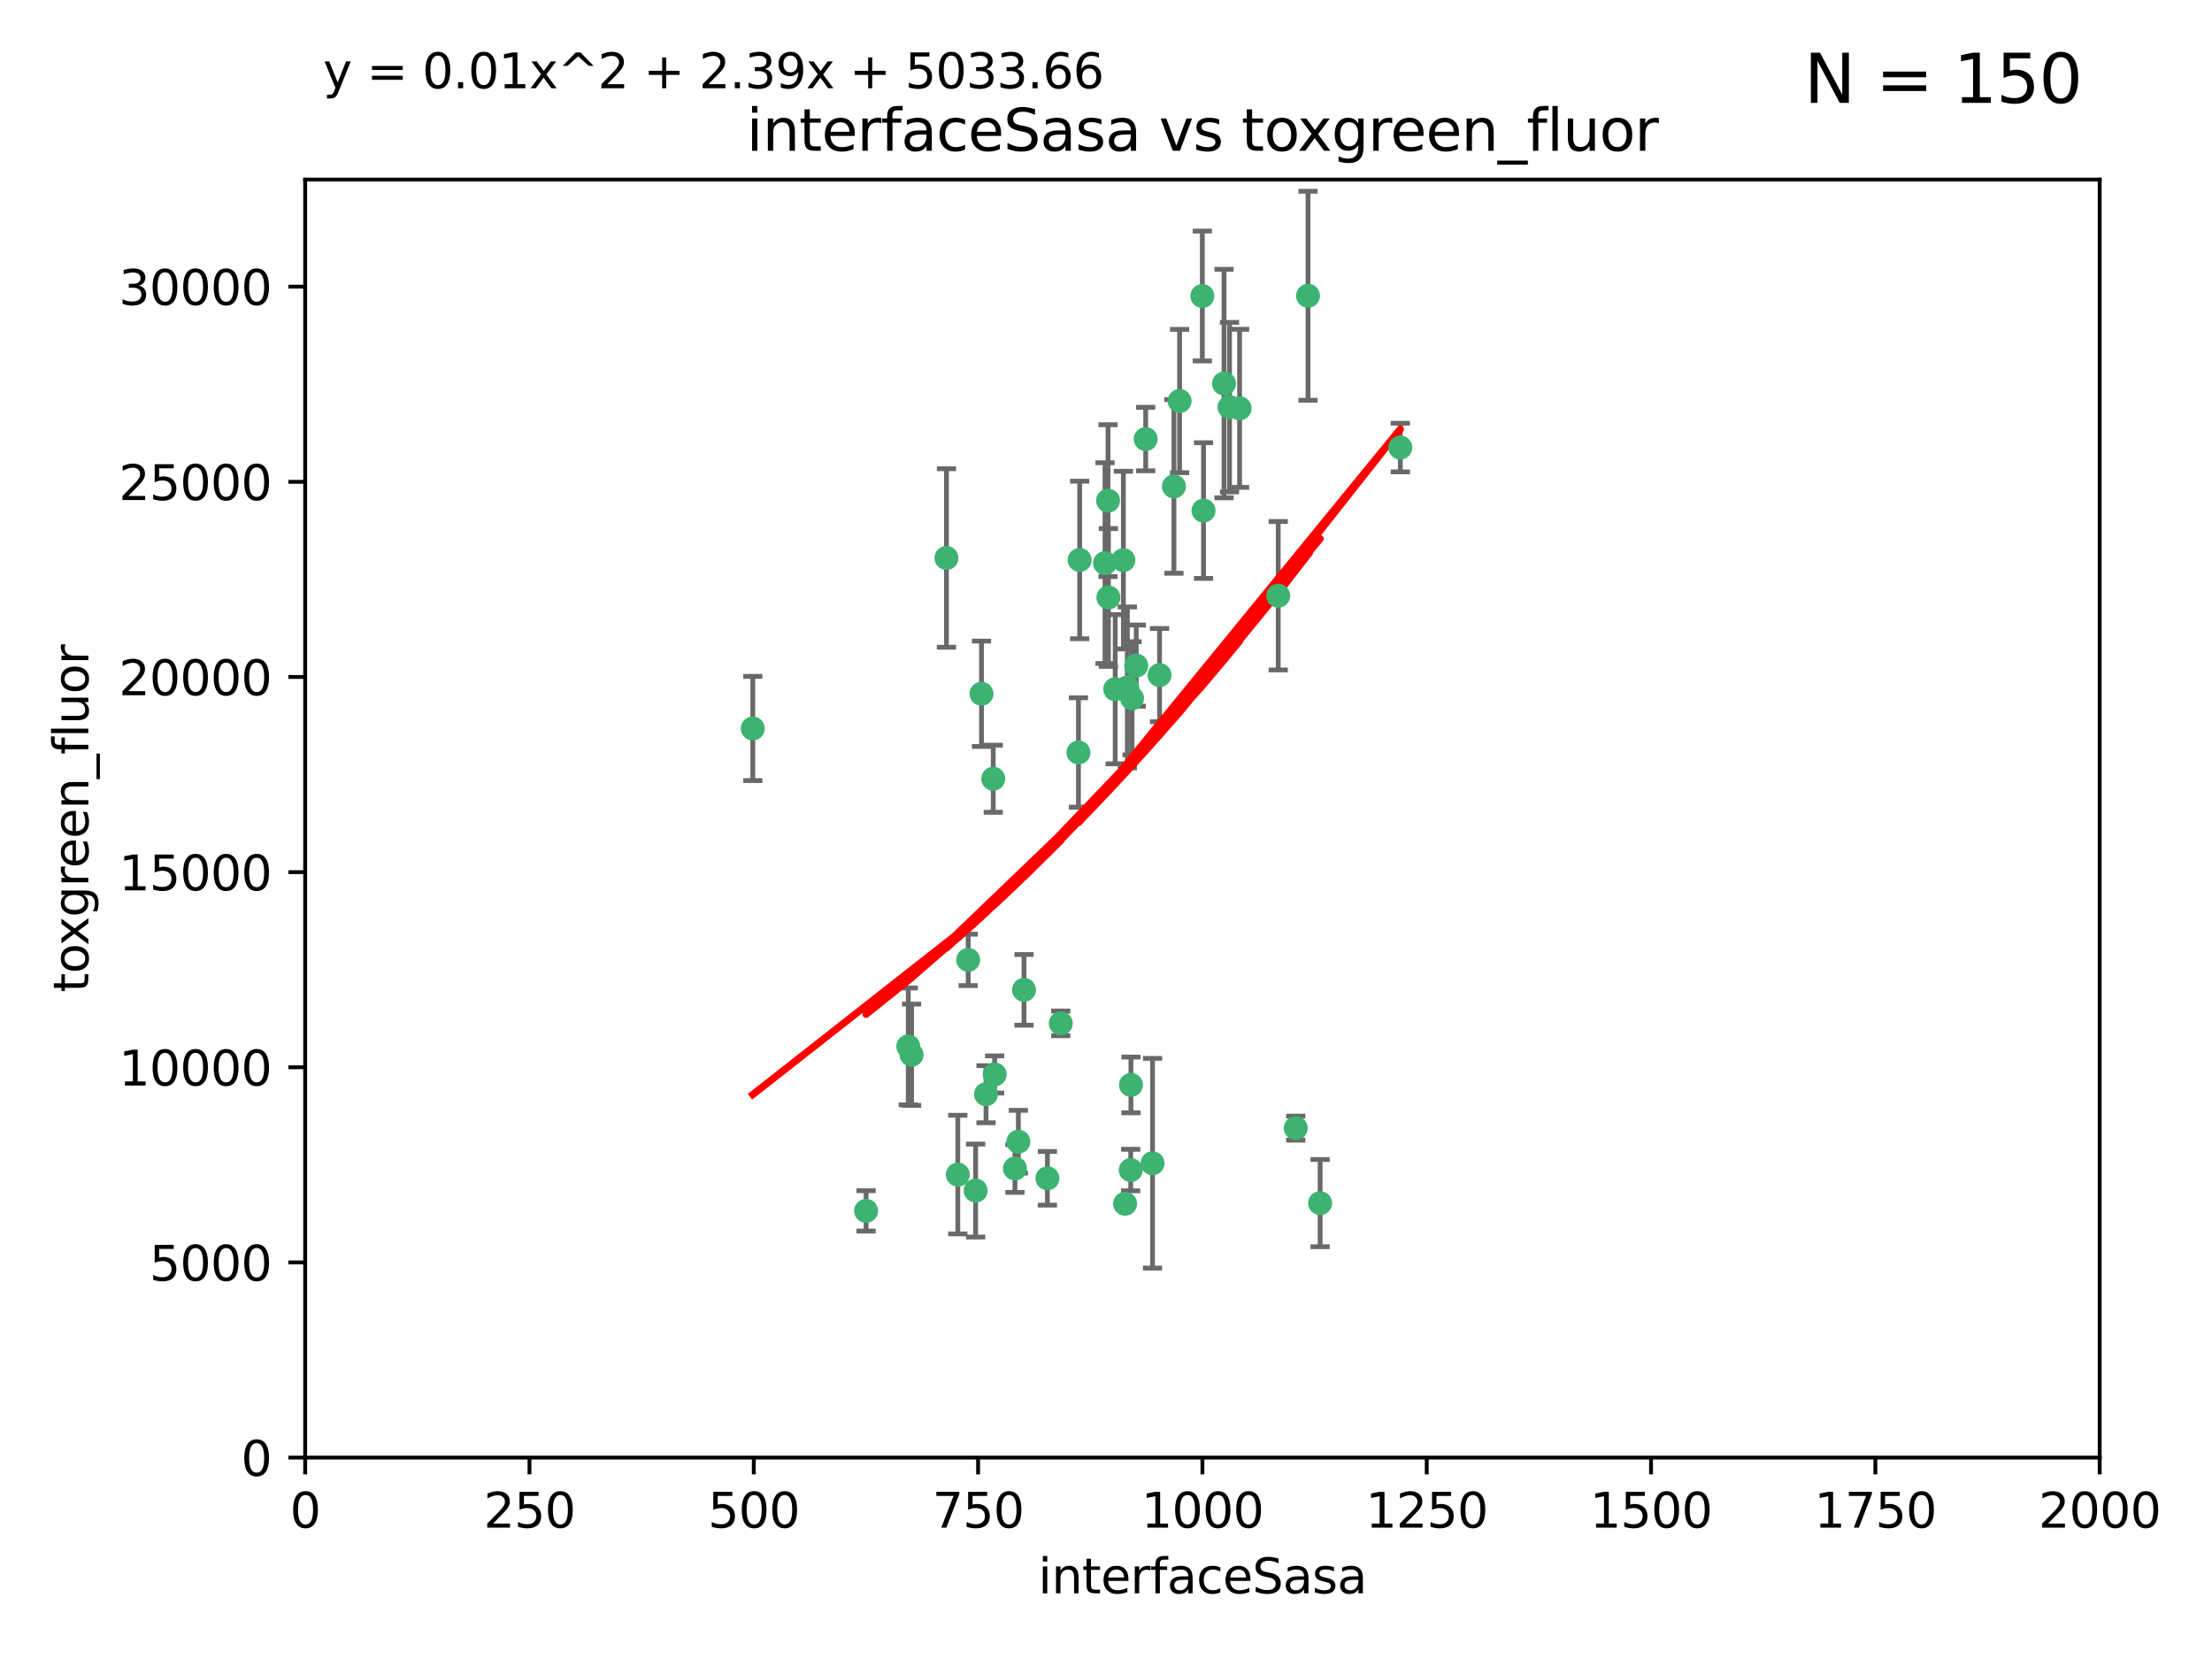 <?xml version="1.0" encoding="utf-8" standalone="no"?>
<!DOCTYPE svg PUBLIC "-//W3C//DTD SVG 1.1//EN"
  "http://www.w3.org/Graphics/SVG/1.1/DTD/svg11.dtd">
<svg xmlns:xlink="http://www.w3.org/1999/xlink" width="460.8pt" height="345.6pt" viewBox="0 0 460.8 345.6" xmlns="http://www.w3.org/2000/svg" version="1.1">
 <defs>
  <style type="text/css">*{stroke-linejoin: round; stroke-linecap: butt}</style>
 </defs>
 <g id="figure_1">
  <g id="patch_1">
   <path d="M 0 345.6 
L 460.8 345.6 
L 460.8 0 
L 0 0 
z
" style="fill: #ffffff"/>
  </g>
  <g id="axes_1">
   <g id="patch_2">
    <path d="M 63.571 303.64 
L 437.4 303.64 
L 437.4 37.411 
L 63.571 37.411 
z
" style="fill: #ffffff"/>
   </g>
   <g id="PathCollection_1">
    <defs>
     <path id="mb65097dc7e" d="M 0 1.118 
C 0.297 1.118 0.581 1 0.791 0.791 
C 1 0.581 1.118 0.297 1.118 0 
C 1.118 -0.297 1 -0.581 0.791 -0.791 
C 0.581 -1 0.297 -1.118 0 -1.118 
C -0.297 -1.118 -0.581 -1 -0.791 -0.791 
C -1 -0.581 -1.118 -0.297 -1.118 0 
C -1.118 0.297 -1 0.581 -0.791 0.791 
C -0.581 1 -0.297 1.118 0 1.118 
z
" style="stroke: #3cb371"/>
    </defs>
    <g clip-path="url(#p9b66bca6a2)">
     <use xlink:href="#mb65097dc7e" x="272.484" y="61.614" style="fill: #3cb371; stroke: #3cb371"/>
     <use xlink:href="#mb65097dc7e" x="266.28" y="124.1" style="fill: #3cb371; stroke: #3cb371"/>
     <use xlink:href="#mb65097dc7e" x="250.716" y="106.358" style="fill: #3cb371; stroke: #3cb371"/>
     <use xlink:href="#mb65097dc7e" x="254.987" y="79.9" style="fill: #3cb371; stroke: #3cb371"/>
     <use xlink:href="#mb65097dc7e" x="258.229" y="85.062" style="fill: #3cb371; stroke: #3cb371"/>
     <use xlink:href="#mb65097dc7e" x="241.557" y="140.634" style="fill: #3cb371; stroke: #3cb371"/>
     <use xlink:href="#mb65097dc7e" x="230.194" y="117.306" style="fill: #3cb371; stroke: #3cb371"/>
     <use xlink:href="#mb65097dc7e" x="244.553" y="101.33" style="fill: #3cb371; stroke: #3cb371"/>
     <use xlink:href="#mb65097dc7e" x="232.318" y="143.574" style="fill: #3cb371; stroke: #3cb371"/>
     <use xlink:href="#mb65097dc7e" x="256.134" y="84.817" style="fill: #3cb371; stroke: #3cb371"/>
     <use xlink:href="#mb65097dc7e" x="234.02" y="116.682" style="fill: #3cb371; stroke: #3cb371"/>
     <use xlink:href="#mb65097dc7e" x="238.669" y="91.463" style="fill: #3cb371; stroke: #3cb371"/>
     <use xlink:href="#mb65097dc7e" x="245.731" y="83.54" style="fill: #3cb371; stroke: #3cb371"/>
     <use xlink:href="#mb65097dc7e" x="269.927" y="235.012" style="fill: #3cb371; stroke: #3cb371"/>
     <use xlink:href="#mb65097dc7e" x="240.095" y="242.324" style="fill: #3cb371; stroke: #3cb371"/>
     <use xlink:href="#mb65097dc7e" x="291.711" y="93.237" style="fill: #3cb371; stroke: #3cb371"/>
     <use xlink:href="#mb65097dc7e" x="224.916" y="116.65" style="fill: #3cb371; stroke: #3cb371"/>
     <use xlink:href="#mb65097dc7e" x="250.465" y="61.664" style="fill: #3cb371; stroke: #3cb371"/>
     <use xlink:href="#mb65097dc7e" x="204.462" y="144.527" style="fill: #3cb371; stroke: #3cb371"/>
     <use xlink:href="#mb65097dc7e" x="201.688" y="199.958" style="fill: #3cb371; stroke: #3cb371"/>
     <use xlink:href="#mb65097dc7e" x="230.822" y="104.293" style="fill: #3cb371; stroke: #3cb371"/>
     <use xlink:href="#mb65097dc7e" x="224.662" y="156.754" style="fill: #3cb371; stroke: #3cb371"/>
     <use xlink:href="#mb65097dc7e" x="275.007" y="250.635" style="fill: #3cb371; stroke: #3cb371"/>
     <use xlink:href="#mb65097dc7e" x="236.699" y="138.657" style="fill: #3cb371; stroke: #3cb371"/>
     <use xlink:href="#mb65097dc7e" x="230.901" y="124.464" style="fill: #3cb371; stroke: #3cb371"/>
     <use xlink:href="#mb65097dc7e" x="234.375" y="250.767" style="fill: #3cb371; stroke: #3cb371"/>
     <use xlink:href="#mb65097dc7e" x="212.14" y="237.838" style="fill: #3cb371; stroke: #3cb371"/>
     <use xlink:href="#mb65097dc7e" x="206.91" y="162.223" style="fill: #3cb371; stroke: #3cb371"/>
     <use xlink:href="#mb65097dc7e" x="235.596" y="226.007" style="fill: #3cb371; stroke: #3cb371"/>
     <use xlink:href="#mb65097dc7e" x="189.211" y="217.987" style="fill: #3cb371; stroke: #3cb371"/>
     <use xlink:href="#mb65097dc7e" x="203.241" y="248.016" style="fill: #3cb371; stroke: #3cb371"/>
     <use xlink:href="#mb65097dc7e" x="220.981" y="213.19" style="fill: #3cb371; stroke: #3cb371"/>
     <use xlink:href="#mb65097dc7e" x="213.318" y="206.203" style="fill: #3cb371; stroke: #3cb371"/>
     <use xlink:href="#mb65097dc7e" x="235.826" y="145.468" style="fill: #3cb371; stroke: #3cb371"/>
     <use xlink:href="#mb65097dc7e" x="218.192" y="245.459" style="fill: #3cb371; stroke: #3cb371"/>
     <use xlink:href="#mb65097dc7e" x="189.899" y="219.726" style="fill: #3cb371; stroke: #3cb371"/>
     <use xlink:href="#mb65097dc7e" x="180.421" y="252.249" style="fill: #3cb371; stroke: #3cb371"/>
     <use xlink:href="#mb65097dc7e" x="205.407" y="227.947" style="fill: #3cb371; stroke: #3cb371"/>
     <use xlink:href="#mb65097dc7e" x="234.846" y="143.2" style="fill: #3cb371; stroke: #3cb371"/>
     <use xlink:href="#mb65097dc7e" x="197.163" y="116.24" style="fill: #3cb371; stroke: #3cb371"/>
     <use xlink:href="#mb65097dc7e" x="211.432" y="243.416" style="fill: #3cb371; stroke: #3cb371"/>
     <use xlink:href="#mb65097dc7e" x="199.529" y="244.691" style="fill: #3cb371; stroke: #3cb371"/>
     <use xlink:href="#mb65097dc7e" x="235.549" y="243.742" style="fill: #3cb371; stroke: #3cb371"/>
     <use xlink:href="#mb65097dc7e" x="207.202" y="223.827" style="fill: #3cb371; stroke: #3cb371"/>
     <use xlink:href="#mb65097dc7e" x="156.817" y="151.755" style="fill: #3cb371; stroke: #3cb371"/>
    </g>
   </g>
   <g id="matplotlib.axis_1">
    <g id="xtick_1">
     <g id="line2d_1">
      <defs>
       <path id="m64ddb88d28" d="M 0 0 
L 0 3.5 
" style="stroke: #000000; stroke-width: 0.8"/>
      </defs>
      <g>
       <use xlink:href="#m64ddb88d28" x="63.571" y="303.64" style="stroke: #000000; stroke-width: 0.8"/>
      </g>
     </g>
     <g id="text_1">
      <!-- 0 -->
      <g transform="translate(60.39 318.238)scale(0.1 -0.1)">
       <defs>
        <path id="DejaVuSans-30" d="M 2034 4250 
Q 1547 4250 1301 3770 
Q 1056 3291 1056 2328 
Q 1056 1369 1301 889 
Q 1547 409 2034 409 
Q 2525 409 2770 889 
Q 3016 1369 3016 2328 
Q 3016 3291 2770 3770 
Q 2525 4250 2034 4250 
z
M 2034 4750 
Q 2819 4750 3233 4129 
Q 3647 3509 3647 2328 
Q 3647 1150 3233 529 
Q 2819 -91 2034 -91 
Q 1250 -91 836 529 
Q 422 1150 422 2328 
Q 422 3509 836 4129 
Q 1250 4750 2034 4750 
z
" transform="scale(0.016)"/>
       </defs>
       <use xlink:href="#DejaVuSans-30"/>
      </g>
     </g>
    </g>
    <g id="xtick_2">
     <g id="line2d_2">
      <g>
       <use xlink:href="#m64ddb88d28" x="110.3" y="303.64" style="stroke: #000000; stroke-width: 0.8"/>
      </g>
     </g>
     <g id="text_2">
      <!-- 250 -->
      <g transform="translate(100.756 318.238)scale(0.1 -0.1)">
       <defs>
        <path id="DejaVuSans-32" d="M 1228 531 
L 3431 531 
L 3431 0 
L 469 0 
L 469 531 
Q 828 903 1448 1529 
Q 2069 2156 2228 2338 
Q 2531 2678 2651 2914 
Q 2772 3150 2772 3378 
Q 2772 3750 2511 3984 
Q 2250 4219 1831 4219 
Q 1534 4219 1204 4116 
Q 875 4013 500 3803 
L 500 4441 
Q 881 4594 1212 4672 
Q 1544 4750 1819 4750 
Q 2544 4750 2975 4387 
Q 3406 4025 3406 3419 
Q 3406 3131 3298 2873 
Q 3191 2616 2906 2266 
Q 2828 2175 2409 1742 
Q 1991 1309 1228 531 
z
" transform="scale(0.016)"/>
        <path id="DejaVuSans-35" d="M 691 4666 
L 3169 4666 
L 3169 4134 
L 1269 4134 
L 1269 2991 
Q 1406 3038 1543 3061 
Q 1681 3084 1819 3084 
Q 2600 3084 3056 2656 
Q 3513 2228 3513 1497 
Q 3513 744 3044 326 
Q 2575 -91 1722 -91 
Q 1428 -91 1123 -41 
Q 819 9 494 109 
L 494 744 
Q 775 591 1075 516 
Q 1375 441 1709 441 
Q 2250 441 2565 725 
Q 2881 1009 2881 1497 
Q 2881 1984 2565 2268 
Q 2250 2553 1709 2553 
Q 1456 2553 1204 2497 
Q 953 2441 691 2322 
L 691 4666 
z
" transform="scale(0.016)"/>
       </defs>
       <use xlink:href="#DejaVuSans-32"/>
       <use xlink:href="#DejaVuSans-35" x="63.623"/>
       <use xlink:href="#DejaVuSans-30" x="127.246"/>
      </g>
     </g>
    </g>
    <g id="xtick_3">
     <g id="line2d_3">
      <g>
       <use xlink:href="#m64ddb88d28" x="157.028" y="303.64" style="stroke: #000000; stroke-width: 0.8"/>
      </g>
     </g>
     <g id="text_3">
      <!-- 500 -->
      <g transform="translate(147.485 318.238)scale(0.1 -0.1)">
       <use xlink:href="#DejaVuSans-35"/>
       <use xlink:href="#DejaVuSans-30" x="63.623"/>
       <use xlink:href="#DejaVuSans-30" x="127.246"/>
      </g>
     </g>
    </g>
    <g id="xtick_4">
     <g id="line2d_4">
      <g>
       <use xlink:href="#m64ddb88d28" x="203.757" y="303.64" style="stroke: #000000; stroke-width: 0.8"/>
      </g>
     </g>
     <g id="text_4">
      <!-- 750 -->
      <g transform="translate(194.213 318.238)scale(0.1 -0.1)">
       <defs>
        <path id="DejaVuSans-37" d="M 525 4666 
L 3525 4666 
L 3525 4397 
L 1831 0 
L 1172 0 
L 2766 4134 
L 525 4134 
L 525 4666 
z
" transform="scale(0.016)"/>
       </defs>
       <use xlink:href="#DejaVuSans-37"/>
       <use xlink:href="#DejaVuSans-35" x="63.623"/>
       <use xlink:href="#DejaVuSans-30" x="127.246"/>
      </g>
     </g>
    </g>
    <g id="xtick_5">
     <g id="line2d_5">
      <g>
       <use xlink:href="#m64ddb88d28" x="250.486" y="303.64" style="stroke: #000000; stroke-width: 0.8"/>
      </g>
     </g>
     <g id="text_5">
      <!-- 1000 -->
      <g transform="translate(237.761 318.238)scale(0.1 -0.1)">
       <defs>
        <path id="DejaVuSans-31" d="M 794 531 
L 1825 531 
L 1825 4091 
L 703 3866 
L 703 4441 
L 1819 4666 
L 2450 4666 
L 2450 531 
L 3481 531 
L 3481 0 
L 794 0 
L 794 531 
z
" transform="scale(0.016)"/>
       </defs>
       <use xlink:href="#DejaVuSans-31"/>
       <use xlink:href="#DejaVuSans-30" x="63.623"/>
       <use xlink:href="#DejaVuSans-30" x="127.246"/>
       <use xlink:href="#DejaVuSans-30" x="190.869"/>
      </g>
     </g>
    </g>
    <g id="xtick_6">
     <g id="line2d_6">
      <g>
       <use xlink:href="#m64ddb88d28" x="297.214" y="303.64" style="stroke: #000000; stroke-width: 0.8"/>
      </g>
     </g>
     <g id="text_6">
      <!-- 1250 -->
      <g transform="translate(284.489 318.238)scale(0.1 -0.1)">
       <use xlink:href="#DejaVuSans-31"/>
       <use xlink:href="#DejaVuSans-32" x="63.623"/>
       <use xlink:href="#DejaVuSans-35" x="127.246"/>
       <use xlink:href="#DejaVuSans-30" x="190.869"/>
      </g>
     </g>
    </g>
    <g id="xtick_7">
     <g id="line2d_7">
      <g>
       <use xlink:href="#m64ddb88d28" x="343.943" y="303.64" style="stroke: #000000; stroke-width: 0.8"/>
      </g>
     </g>
     <g id="text_7">
      <!-- 1500 -->
      <g transform="translate(331.218 318.238)scale(0.1 -0.1)">
       <use xlink:href="#DejaVuSans-31"/>
       <use xlink:href="#DejaVuSans-35" x="63.623"/>
       <use xlink:href="#DejaVuSans-30" x="127.246"/>
       <use xlink:href="#DejaVuSans-30" x="190.869"/>
      </g>
     </g>
    </g>
    <g id="xtick_8">
     <g id="line2d_8">
      <g>
       <use xlink:href="#m64ddb88d28" x="390.671" y="303.64" style="stroke: #000000; stroke-width: 0.8"/>
      </g>
     </g>
     <g id="text_8">
      <!-- 1750 -->
      <g transform="translate(377.946 318.238)scale(0.1 -0.1)">
       <use xlink:href="#DejaVuSans-31"/>
       <use xlink:href="#DejaVuSans-37" x="63.623"/>
       <use xlink:href="#DejaVuSans-35" x="127.246"/>
       <use xlink:href="#DejaVuSans-30" x="190.869"/>
      </g>
     </g>
    </g>
    <g id="xtick_9">
     <g id="line2d_9">
      <g>
       <use xlink:href="#m64ddb88d28" x="437.4" y="303.64" style="stroke: #000000; stroke-width: 0.8"/>
      </g>
     </g>
     <g id="text_9">
      <!-- 2000 -->
      <g transform="translate(424.675 318.238)scale(0.1 -0.1)">
       <use xlink:href="#DejaVuSans-32"/>
       <use xlink:href="#DejaVuSans-30" x="63.623"/>
       <use xlink:href="#DejaVuSans-30" x="127.246"/>
       <use xlink:href="#DejaVuSans-30" x="190.869"/>
      </g>
     </g>
    </g>
    <g id="text_10">
     <!-- interfaceSasa -->
     <g transform="translate(216.279 331.917)scale(0.1 -0.1)">
      <defs>
       <path id="DejaVuSans-69" d="M 603 3500 
L 1178 3500 
L 1178 0 
L 603 0 
L 603 3500 
z
M 603 4863 
L 1178 4863 
L 1178 4134 
L 603 4134 
L 603 4863 
z
" transform="scale(0.016)"/>
       <path id="DejaVuSans-6e" d="M 3513 2113 
L 3513 0 
L 2938 0 
L 2938 2094 
Q 2938 2591 2744 2837 
Q 2550 3084 2163 3084 
Q 1697 3084 1428 2787 
Q 1159 2491 1159 1978 
L 1159 0 
L 581 0 
L 581 3500 
L 1159 3500 
L 1159 2956 
Q 1366 3272 1645 3428 
Q 1925 3584 2291 3584 
Q 2894 3584 3203 3211 
Q 3513 2838 3513 2113 
z
" transform="scale(0.016)"/>
       <path id="DejaVuSans-74" d="M 1172 4494 
L 1172 3500 
L 2356 3500 
L 2356 3053 
L 1172 3053 
L 1172 1153 
Q 1172 725 1289 603 
Q 1406 481 1766 481 
L 2356 481 
L 2356 0 
L 1766 0 
Q 1100 0 847 248 
Q 594 497 594 1153 
L 594 3053 
L 172 3053 
L 172 3500 
L 594 3500 
L 594 4494 
L 1172 4494 
z
" transform="scale(0.016)"/>
       <path id="DejaVuSans-65" d="M 3597 1894 
L 3597 1613 
L 953 1613 
Q 991 1019 1311 708 
Q 1631 397 2203 397 
Q 2534 397 2845 478 
Q 3156 559 3463 722 
L 3463 178 
Q 3153 47 2828 -22 
Q 2503 -91 2169 -91 
Q 1331 -91 842 396 
Q 353 884 353 1716 
Q 353 2575 817 3079 
Q 1281 3584 2069 3584 
Q 2775 3584 3186 3129 
Q 3597 2675 3597 1894 
z
M 3022 2063 
Q 3016 2534 2758 2815 
Q 2500 3097 2075 3097 
Q 1594 3097 1305 2825 
Q 1016 2553 972 2059 
L 3022 2063 
z
" transform="scale(0.016)"/>
       <path id="DejaVuSans-72" d="M 2631 2963 
Q 2534 3019 2420 3045 
Q 2306 3072 2169 3072 
Q 1681 3072 1420 2755 
Q 1159 2438 1159 1844 
L 1159 0 
L 581 0 
L 581 3500 
L 1159 3500 
L 1159 2956 
Q 1341 3275 1631 3429 
Q 1922 3584 2338 3584 
Q 2397 3584 2469 3576 
Q 2541 3569 2628 3553 
L 2631 2963 
z
" transform="scale(0.016)"/>
       <path id="DejaVuSans-66" d="M 2375 4863 
L 2375 4384 
L 1825 4384 
Q 1516 4384 1395 4259 
Q 1275 4134 1275 3809 
L 1275 3500 
L 2222 3500 
L 2222 3053 
L 1275 3053 
L 1275 0 
L 697 0 
L 697 3053 
L 147 3053 
L 147 3500 
L 697 3500 
L 697 3744 
Q 697 4328 969 4595 
Q 1241 4863 1831 4863 
L 2375 4863 
z
" transform="scale(0.016)"/>
       <path id="DejaVuSans-61" d="M 2194 1759 
Q 1497 1759 1228 1600 
Q 959 1441 959 1056 
Q 959 750 1161 570 
Q 1363 391 1709 391 
Q 2188 391 2477 730 
Q 2766 1069 2766 1631 
L 2766 1759 
L 2194 1759 
z
M 3341 1997 
L 3341 0 
L 2766 0 
L 2766 531 
Q 2569 213 2275 61 
Q 1981 -91 1556 -91 
Q 1019 -91 701 211 
Q 384 513 384 1019 
Q 384 1609 779 1909 
Q 1175 2209 1959 2209 
L 2766 2209 
L 2766 2266 
Q 2766 2663 2505 2880 
Q 2244 3097 1772 3097 
Q 1472 3097 1187 3025 
Q 903 2953 641 2809 
L 641 3341 
Q 956 3463 1253 3523 
Q 1550 3584 1831 3584 
Q 2591 3584 2966 3190 
Q 3341 2797 3341 1997 
z
" transform="scale(0.016)"/>
       <path id="DejaVuSans-63" d="M 3122 3366 
L 3122 2828 
Q 2878 2963 2633 3030 
Q 2388 3097 2138 3097 
Q 1578 3097 1268 2742 
Q 959 2388 959 1747 
Q 959 1106 1268 751 
Q 1578 397 2138 397 
Q 2388 397 2633 464 
Q 2878 531 3122 666 
L 3122 134 
Q 2881 22 2623 -34 
Q 2366 -91 2075 -91 
Q 1284 -91 818 406 
Q 353 903 353 1747 
Q 353 2603 823 3093 
Q 1294 3584 2113 3584 
Q 2378 3584 2631 3529 
Q 2884 3475 3122 3366 
z
" transform="scale(0.016)"/>
       <path id="DejaVuSans-53" d="M 3425 4513 
L 3425 3897 
Q 3066 4069 2747 4153 
Q 2428 4238 2131 4238 
Q 1616 4238 1336 4038 
Q 1056 3838 1056 3469 
Q 1056 3159 1242 3001 
Q 1428 2844 1947 2747 
L 2328 2669 
Q 3034 2534 3370 2195 
Q 3706 1856 3706 1288 
Q 3706 609 3251 259 
Q 2797 -91 1919 -91 
Q 1588 -91 1214 -16 
Q 841 59 441 206 
L 441 856 
Q 825 641 1194 531 
Q 1563 422 1919 422 
Q 2459 422 2753 634 
Q 3047 847 3047 1241 
Q 3047 1584 2836 1778 
Q 2625 1972 2144 2069 
L 1759 2144 
Q 1053 2284 737 2584 
Q 422 2884 422 3419 
Q 422 4038 858 4394 
Q 1294 4750 2059 4750 
Q 2388 4750 2728 4690 
Q 3069 4631 3425 4513 
z
" transform="scale(0.016)"/>
       <path id="DejaVuSans-73" d="M 2834 3397 
L 2834 2853 
Q 2591 2978 2328 3040 
Q 2066 3103 1784 3103 
Q 1356 3103 1142 2972 
Q 928 2841 928 2578 
Q 928 2378 1081 2264 
Q 1234 2150 1697 2047 
L 1894 2003 
Q 2506 1872 2764 1633 
Q 3022 1394 3022 966 
Q 3022 478 2636 193 
Q 2250 -91 1575 -91 
Q 1294 -91 989 -36 
Q 684 19 347 128 
L 347 722 
Q 666 556 975 473 
Q 1284 391 1588 391 
Q 1994 391 2212 530 
Q 2431 669 2431 922 
Q 2431 1156 2273 1281 
Q 2116 1406 1581 1522 
L 1381 1569 
Q 847 1681 609 1914 
Q 372 2147 372 2553 
Q 372 3047 722 3315 
Q 1072 3584 1716 3584 
Q 2034 3584 2315 3537 
Q 2597 3491 2834 3397 
z
" transform="scale(0.016)"/>
      </defs>
      <use xlink:href="#DejaVuSans-69"/>
      <use xlink:href="#DejaVuSans-6e" x="27.783"/>
      <use xlink:href="#DejaVuSans-74" x="91.162"/>
      <use xlink:href="#DejaVuSans-65" x="130.371"/>
      <use xlink:href="#DejaVuSans-72" x="191.895"/>
      <use xlink:href="#DejaVuSans-66" x="233.008"/>
      <use xlink:href="#DejaVuSans-61" x="268.213"/>
      <use xlink:href="#DejaVuSans-63" x="329.492"/>
      <use xlink:href="#DejaVuSans-65" x="384.473"/>
      <use xlink:href="#DejaVuSans-53" x="445.996"/>
      <use xlink:href="#DejaVuSans-61" x="509.473"/>
      <use xlink:href="#DejaVuSans-73" x="570.752"/>
      <use xlink:href="#DejaVuSans-61" x="622.852"/>
     </g>
    </g>
   </g>
   <g id="matplotlib.axis_2">
    <g id="ytick_1">
     <g id="line2d_10">
      <defs>
       <path id="me49bf1f390" d="M 0 0 
L -3.5 0 
" style="stroke: #000000; stroke-width: 0.8"/>
      </defs>
      <g>
       <use xlink:href="#me49bf1f390" x="63.571" y="303.64" style="stroke: #000000; stroke-width: 0.8"/>
      </g>
     </g>
     <g id="text_11">
      <!-- 0 -->
      <g transform="translate(50.209 307.439)scale(0.1 -0.1)">
       <use xlink:href="#DejaVuSans-30"/>
      </g>
     </g>
    </g>
    <g id="ytick_2">
     <g id="line2d_11">
      <g>
       <use xlink:href="#me49bf1f390" x="63.571" y="262.986" style="stroke: #000000; stroke-width: 0.8"/>
      </g>
     </g>
     <g id="text_12">
      <!-- 5000 -->
      <g transform="translate(31.121 266.786)scale(0.1 -0.1)">
       <use xlink:href="#DejaVuSans-35"/>
       <use xlink:href="#DejaVuSans-30" x="63.623"/>
       <use xlink:href="#DejaVuSans-30" x="127.246"/>
       <use xlink:href="#DejaVuSans-30" x="190.869"/>
      </g>
     </g>
    </g>
    <g id="ytick_3">
     <g id="line2d_12">
      <g>
       <use xlink:href="#me49bf1f390" x="63.571" y="222.333" style="stroke: #000000; stroke-width: 0.8"/>
      </g>
     </g>
     <g id="text_13">
      <!-- 10000 -->
      <g transform="translate(24.759 226.132)scale(0.1 -0.1)">
       <use xlink:href="#DejaVuSans-31"/>
       <use xlink:href="#DejaVuSans-30" x="63.623"/>
       <use xlink:href="#DejaVuSans-30" x="127.246"/>
       <use xlink:href="#DejaVuSans-30" x="190.869"/>
       <use xlink:href="#DejaVuSans-30" x="254.492"/>
      </g>
     </g>
    </g>
    <g id="ytick_4">
     <g id="line2d_13">
      <g>
       <use xlink:href="#me49bf1f390" x="63.571" y="181.679" style="stroke: #000000; stroke-width: 0.8"/>
      </g>
     </g>
     <g id="text_14">
      <!-- 15000 -->
      <g transform="translate(24.759 185.478)scale(0.1 -0.1)">
       <use xlink:href="#DejaVuSans-31"/>
       <use xlink:href="#DejaVuSans-35" x="63.623"/>
       <use xlink:href="#DejaVuSans-30" x="127.246"/>
       <use xlink:href="#DejaVuSans-30" x="190.869"/>
       <use xlink:href="#DejaVuSans-30" x="254.492"/>
      </g>
     </g>
    </g>
    <g id="ytick_5">
     <g id="line2d_14">
      <g>
       <use xlink:href="#me49bf1f390" x="63.571" y="141.026" style="stroke: #000000; stroke-width: 0.8"/>
      </g>
     </g>
     <g id="text_15">
      <!-- 20000 -->
      <g transform="translate(24.759 144.825)scale(0.1 -0.1)">
       <use xlink:href="#DejaVuSans-32"/>
       <use xlink:href="#DejaVuSans-30" x="63.623"/>
       <use xlink:href="#DejaVuSans-30" x="127.246"/>
       <use xlink:href="#DejaVuSans-30" x="190.869"/>
       <use xlink:href="#DejaVuSans-30" x="254.492"/>
      </g>
     </g>
    </g>
    <g id="ytick_6">
     <g id="line2d_15">
      <g>
       <use xlink:href="#me49bf1f390" x="63.571" y="100.372" style="stroke: #000000; stroke-width: 0.8"/>
      </g>
     </g>
     <g id="text_16">
      <!-- 25000 -->
      <g transform="translate(24.759 104.171)scale(0.1 -0.1)">
       <use xlink:href="#DejaVuSans-32"/>
       <use xlink:href="#DejaVuSans-35" x="63.623"/>
       <use xlink:href="#DejaVuSans-30" x="127.246"/>
       <use xlink:href="#DejaVuSans-30" x="190.869"/>
       <use xlink:href="#DejaVuSans-30" x="254.492"/>
      </g>
     </g>
    </g>
    <g id="ytick_7">
     <g id="line2d_16">
      <g>
       <use xlink:href="#me49bf1f390" x="63.571" y="59.718" style="stroke: #000000; stroke-width: 0.8"/>
      </g>
     </g>
     <g id="text_17">
      <!-- 30000 -->
      <g transform="translate(24.759 63.518)scale(0.1 -0.1)">
       <defs>
        <path id="DejaVuSans-33" d="M 2597 2516 
Q 3050 2419 3304 2112 
Q 3559 1806 3559 1356 
Q 3559 666 3084 287 
Q 2609 -91 1734 -91 
Q 1441 -91 1130 -33 
Q 819 25 488 141 
L 488 750 
Q 750 597 1062 519 
Q 1375 441 1716 441 
Q 2309 441 2620 675 
Q 2931 909 2931 1356 
Q 2931 1769 2642 2001 
Q 2353 2234 1838 2234 
L 1294 2234 
L 1294 2753 
L 1863 2753 
Q 2328 2753 2575 2939 
Q 2822 3125 2822 3475 
Q 2822 3834 2567 4026 
Q 2313 4219 1838 4219 
Q 1578 4219 1281 4162 
Q 984 4106 628 3988 
L 628 4550 
Q 988 4650 1302 4700 
Q 1616 4750 1894 4750 
Q 2613 4750 3031 4423 
Q 3450 4097 3450 3541 
Q 3450 3153 3228 2886 
Q 3006 2619 2597 2516 
z
" transform="scale(0.016)"/>
       </defs>
       <use xlink:href="#DejaVuSans-33"/>
       <use xlink:href="#DejaVuSans-30" x="63.623"/>
       <use xlink:href="#DejaVuSans-30" x="127.246"/>
       <use xlink:href="#DejaVuSans-30" x="190.869"/>
       <use xlink:href="#DejaVuSans-30" x="254.492"/>
      </g>
     </g>
    </g>
    <g id="text_18">
     <!-- toxgreen_fluor -->
     <g transform="translate(18.401 206.72)rotate(-90)scale(0.1 -0.1)">
      <defs>
       <path id="DejaVuSans-6f" d="M 1959 3097 
Q 1497 3097 1228 2736 
Q 959 2375 959 1747 
Q 959 1119 1226 758 
Q 1494 397 1959 397 
Q 2419 397 2687 759 
Q 2956 1122 2956 1747 
Q 2956 2369 2687 2733 
Q 2419 3097 1959 3097 
z
M 1959 3584 
Q 2709 3584 3137 3096 
Q 3566 2609 3566 1747 
Q 3566 888 3137 398 
Q 2709 -91 1959 -91 
Q 1206 -91 779 398 
Q 353 888 353 1747 
Q 353 2609 779 3096 
Q 1206 3584 1959 3584 
z
" transform="scale(0.016)"/>
       <path id="DejaVuSans-78" d="M 3513 3500 
L 2247 1797 
L 3578 0 
L 2900 0 
L 1881 1375 
L 863 0 
L 184 0 
L 1544 1831 
L 300 3500 
L 978 3500 
L 1906 2253 
L 2834 3500 
L 3513 3500 
z
" transform="scale(0.016)"/>
       <path id="DejaVuSans-67" d="M 2906 1791 
Q 2906 2416 2648 2759 
Q 2391 3103 1925 3103 
Q 1463 3103 1205 2759 
Q 947 2416 947 1791 
Q 947 1169 1205 825 
Q 1463 481 1925 481 
Q 2391 481 2648 825 
Q 2906 1169 2906 1791 
z
M 3481 434 
Q 3481 -459 3084 -895 
Q 2688 -1331 1869 -1331 
Q 1566 -1331 1297 -1286 
Q 1028 -1241 775 -1147 
L 775 -588 
Q 1028 -725 1275 -790 
Q 1522 -856 1778 -856 
Q 2344 -856 2625 -561 
Q 2906 -266 2906 331 
L 2906 616 
Q 2728 306 2450 153 
Q 2172 0 1784 0 
Q 1141 0 747 490 
Q 353 981 353 1791 
Q 353 2603 747 3093 
Q 1141 3584 1784 3584 
Q 2172 3584 2450 3431 
Q 2728 3278 2906 2969 
L 2906 3500 
L 3481 3500 
L 3481 434 
z
" transform="scale(0.016)"/>
       <path id="DejaVuSans-5f" d="M 3263 -1063 
L 3263 -1509 
L -63 -1509 
L -63 -1063 
L 3263 -1063 
z
" transform="scale(0.016)"/>
       <path id="DejaVuSans-6c" d="M 603 4863 
L 1178 4863 
L 1178 0 
L 603 0 
L 603 4863 
z
" transform="scale(0.016)"/>
       <path id="DejaVuSans-75" d="M 544 1381 
L 544 3500 
L 1119 3500 
L 1119 1403 
Q 1119 906 1312 657 
Q 1506 409 1894 409 
Q 2359 409 2629 706 
Q 2900 1003 2900 1516 
L 2900 3500 
L 3475 3500 
L 3475 0 
L 2900 0 
L 2900 538 
Q 2691 219 2414 64 
Q 2138 -91 1772 -91 
Q 1169 -91 856 284 
Q 544 659 544 1381 
z
M 1991 3584 
L 1991 3584 
z
" transform="scale(0.016)"/>
      </defs>
      <use xlink:href="#DejaVuSans-74"/>
      <use xlink:href="#DejaVuSans-6f" x="39.209"/>
      <use xlink:href="#DejaVuSans-78" x="97.266"/>
      <use xlink:href="#DejaVuSans-67" x="156.445"/>
      <use xlink:href="#DejaVuSans-72" x="219.922"/>
      <use xlink:href="#DejaVuSans-65" x="258.785"/>
      <use xlink:href="#DejaVuSans-65" x="320.309"/>
      <use xlink:href="#DejaVuSans-6e" x="381.832"/>
      <use xlink:href="#DejaVuSans-5f" x="445.211"/>
      <use xlink:href="#DejaVuSans-66" x="495.211"/>
      <use xlink:href="#DejaVuSans-6c" x="530.416"/>
      <use xlink:href="#DejaVuSans-75" x="558.199"/>
      <use xlink:href="#DejaVuSans-6f" x="621.578"/>
      <use xlink:href="#DejaVuSans-72" x="682.76"/>
     </g>
    </g>
   </g>
   <g id="LineCollection_1">
    <path d="M 272.484 83.38 
L 272.484 39.848 
" clip-path="url(#p9b66bca6a2)" style="fill: none; stroke: #696969"/>
    <path d="M 266.28 139.562 
L 266.28 108.638 
" clip-path="url(#p9b66bca6a2)" style="fill: none; stroke: #696969"/>
    <path d="M 250.716 120.489 
L 250.716 92.227 
" clip-path="url(#p9b66bca6a2)" style="fill: none; stroke: #696969"/>
    <path d="M 254.987 103.698 
L 254.987 56.102 
" clip-path="url(#p9b66bca6a2)" style="fill: none; stroke: #696969"/>
    <path d="M 258.229 101.528 
L 258.229 68.595 
" clip-path="url(#p9b66bca6a2)" style="fill: none; stroke: #696969"/>
    <path d="M 241.557 150.349 
L 241.557 130.92 
" clip-path="url(#p9b66bca6a2)" style="fill: none; stroke: #696969"/>
    <path d="M 230.194 138.218 
L 230.194 96.393 
" clip-path="url(#p9b66bca6a2)" style="fill: none; stroke: #696969"/>
    <path d="M 244.553 119.415 
L 244.553 83.245 
" clip-path="url(#p9b66bca6a2)" style="fill: none; stroke: #696969"/>
    <path d="M 232.318 159.116 
L 232.318 128.031 
" clip-path="url(#p9b66bca6a2)" style="fill: none; stroke: #696969"/>
    <path d="M 256.134 102.476 
L 256.134 67.157 
" clip-path="url(#p9b66bca6a2)" style="fill: none; stroke: #696969"/>
    <path d="M 234.02 135.19 
L 234.02 98.175 
" clip-path="url(#p9b66bca6a2)" style="fill: none; stroke: #696969"/>
    <path d="M 238.669 98.075 
L 238.669 84.85 
" clip-path="url(#p9b66bca6a2)" style="fill: none; stroke: #696969"/>
    <path d="M 245.731 98.468 
L 245.731 68.613 
" clip-path="url(#p9b66bca6a2)" style="fill: none; stroke: #696969"/>
    <path d="M 269.927 237.516 
L 269.927 232.507 
" clip-path="url(#p9b66bca6a2)" style="fill: none; stroke: #696969"/>
    <path d="M 240.095 264.166 
L 240.095 220.481 
" clip-path="url(#p9b66bca6a2)" style="fill: none; stroke: #696969"/>
    <path d="M 291.711 98.3 
L 291.711 88.175 
" clip-path="url(#p9b66bca6a2)" style="fill: none; stroke: #696969"/>
    <path d="M 224.916 133.058 
L 224.916 100.243 
" clip-path="url(#p9b66bca6a2)" style="fill: none; stroke: #696969"/>
    <path d="M 250.465 75.185 
L 250.465 48.142 
" clip-path="url(#p9b66bca6a2)" style="fill: none; stroke: #696969"/>
    <path d="M 204.462 155.498 
L 204.462 133.556 
" clip-path="url(#p9b66bca6a2)" style="fill: none; stroke: #696969"/>
    <path d="M 201.688 205.31 
L 201.688 194.605 
" clip-path="url(#p9b66bca6a2)" style="fill: none; stroke: #696969"/>
    <path d="M 230.822 120.111 
L 230.822 88.475 
" clip-path="url(#p9b66bca6a2)" style="fill: none; stroke: #696969"/>
    <path d="M 224.662 168.148 
L 224.662 145.359 
" clip-path="url(#p9b66bca6a2)" style="fill: none; stroke: #696969"/>
    <path d="M 275.007 259.717 
L 275.007 241.553 
" clip-path="url(#p9b66bca6a2)" style="fill: none; stroke: #696969"/>
    <path d="M 236.699 147.112 
L 236.699 130.202 
" clip-path="url(#p9b66bca6a2)" style="fill: none; stroke: #696969"/>
    <path d="M 230.901 138.816 
L 230.901 110.112 
" clip-path="url(#p9b66bca6a2)" style="fill: none; stroke: #696969"/>
    <path d="M 234.375 251.458 
L 234.375 250.077 
" clip-path="url(#p9b66bca6a2)" style="fill: none; stroke: #696969"/>
    <path d="M 212.14 244.374 
L 212.14 231.301 
" clip-path="url(#p9b66bca6a2)" style="fill: none; stroke: #696969"/>
    <path d="M 206.91 169.217 
L 206.91 155.229 
" clip-path="url(#p9b66bca6a2)" style="fill: none; stroke: #696969"/>
    <path d="M 235.596 231.811 
L 235.596 220.203 
" clip-path="url(#p9b66bca6a2)" style="fill: none; stroke: #696969"/>
    <path d="M 189.211 230.162 
L 189.211 205.812 
" clip-path="url(#p9b66bca6a2)" style="fill: none; stroke: #696969"/>
    <path d="M 203.241 257.7 
L 203.241 238.331 
" clip-path="url(#p9b66bca6a2)" style="fill: none; stroke: #696969"/>
    <path d="M 220.981 215.762 
L 220.981 210.618 
" clip-path="url(#p9b66bca6a2)" style="fill: none; stroke: #696969"/>
    <path d="M 213.318 213.569 
L 213.318 198.836 
" clip-path="url(#p9b66bca6a2)" style="fill: none; stroke: #696969"/>
    <path d="M 235.826 157.254 
L 235.826 133.683 
" clip-path="url(#p9b66bca6a2)" style="fill: none; stroke: #696969"/>
    <path d="M 218.192 251.049 
L 218.192 239.868 
" clip-path="url(#p9b66bca6a2)" style="fill: none; stroke: #696969"/>
    <path d="M 189.899 230.277 
L 189.899 209.176 
" clip-path="url(#p9b66bca6a2)" style="fill: none; stroke: #696969"/>
    <path d="M 180.421 256.451 
L 180.421 248.048 
" clip-path="url(#p9b66bca6a2)" style="fill: none; stroke: #696969"/>
    <path d="M 205.407 233.892 
L 205.407 222.002 
" clip-path="url(#p9b66bca6a2)" style="fill: none; stroke: #696969"/>
    <path d="M 234.846 159.961 
L 234.846 126.439 
" clip-path="url(#p9b66bca6a2)" style="fill: none; stroke: #696969"/>
    <path d="M 197.163 134.83 
L 197.163 97.649 
" clip-path="url(#p9b66bca6a2)" style="fill: none; stroke: #696969"/>
    <path d="M 211.432 248.392 
L 211.432 238.44 
" clip-path="url(#p9b66bca6a2)" style="fill: none; stroke: #696969"/>
    <path d="M 199.529 257.049 
L 199.529 232.333 
" clip-path="url(#p9b66bca6a2)" style="fill: none; stroke: #696969"/>
    <path d="M 235.549 248.063 
L 235.549 239.42 
" clip-path="url(#p9b66bca6a2)" style="fill: none; stroke: #696969"/>
    <path d="M 207.202 227.689 
L 207.202 219.964 
" clip-path="url(#p9b66bca6a2)" style="fill: none; stroke: #696969"/>
    <path d="M 156.817 162.606 
L 156.817 140.905 
" clip-path="url(#p9b66bca6a2)" style="fill: none; stroke: #696969"/>
   </g>
   <g id="line2d_17">
    <defs>
     <path id="m8cf0557cdb" d="M 2 0 
L -2 -0 
" style="stroke: #696969"/>
    </defs>
    <g clip-path="url(#p9b66bca6a2)">
     <use xlink:href="#m8cf0557cdb" x="272.484" y="83.38" style="fill: #696969; stroke: #696969"/>
     <use xlink:href="#m8cf0557cdb" x="266.28" y="139.562" style="fill: #696969; stroke: #696969"/>
     <use xlink:href="#m8cf0557cdb" x="250.716" y="120.489" style="fill: #696969; stroke: #696969"/>
     <use xlink:href="#m8cf0557cdb" x="254.987" y="103.698" style="fill: #696969; stroke: #696969"/>
     <use xlink:href="#m8cf0557cdb" x="258.229" y="101.528" style="fill: #696969; stroke: #696969"/>
     <use xlink:href="#m8cf0557cdb" x="241.557" y="150.349" style="fill: #696969; stroke: #696969"/>
     <use xlink:href="#m8cf0557cdb" x="230.194" y="138.218" style="fill: #696969; stroke: #696969"/>
     <use xlink:href="#m8cf0557cdb" x="244.553" y="119.415" style="fill: #696969; stroke: #696969"/>
     <use xlink:href="#m8cf0557cdb" x="232.318" y="159.116" style="fill: #696969; stroke: #696969"/>
     <use xlink:href="#m8cf0557cdb" x="256.134" y="102.476" style="fill: #696969; stroke: #696969"/>
     <use xlink:href="#m8cf0557cdb" x="234.02" y="135.19" style="fill: #696969; stroke: #696969"/>
     <use xlink:href="#m8cf0557cdb" x="238.669" y="98.075" style="fill: #696969; stroke: #696969"/>
     <use xlink:href="#m8cf0557cdb" x="245.731" y="98.468" style="fill: #696969; stroke: #696969"/>
     <use xlink:href="#m8cf0557cdb" x="269.927" y="237.516" style="fill: #696969; stroke: #696969"/>
     <use xlink:href="#m8cf0557cdb" x="240.095" y="264.166" style="fill: #696969; stroke: #696969"/>
     <use xlink:href="#m8cf0557cdb" x="291.711" y="98.3" style="fill: #696969; stroke: #696969"/>
     <use xlink:href="#m8cf0557cdb" x="224.916" y="133.058" style="fill: #696969; stroke: #696969"/>
     <use xlink:href="#m8cf0557cdb" x="250.465" y="75.185" style="fill: #696969; stroke: #696969"/>
     <use xlink:href="#m8cf0557cdb" x="204.462" y="155.498" style="fill: #696969; stroke: #696969"/>
     <use xlink:href="#m8cf0557cdb" x="201.688" y="205.31" style="fill: #696969; stroke: #696969"/>
     <use xlink:href="#m8cf0557cdb" x="230.822" y="120.111" style="fill: #696969; stroke: #696969"/>
     <use xlink:href="#m8cf0557cdb" x="224.662" y="168.148" style="fill: #696969; stroke: #696969"/>
     <use xlink:href="#m8cf0557cdb" x="275.007" y="259.717" style="fill: #696969; stroke: #696969"/>
     <use xlink:href="#m8cf0557cdb" x="236.699" y="147.112" style="fill: #696969; stroke: #696969"/>
     <use xlink:href="#m8cf0557cdb" x="230.901" y="138.816" style="fill: #696969; stroke: #696969"/>
     <use xlink:href="#m8cf0557cdb" x="234.375" y="251.458" style="fill: #696969; stroke: #696969"/>
     <use xlink:href="#m8cf0557cdb" x="212.14" y="244.374" style="fill: #696969; stroke: #696969"/>
     <use xlink:href="#m8cf0557cdb" x="206.91" y="169.217" style="fill: #696969; stroke: #696969"/>
     <use xlink:href="#m8cf0557cdb" x="235.596" y="231.811" style="fill: #696969; stroke: #696969"/>
     <use xlink:href="#m8cf0557cdb" x="189.211" y="230.162" style="fill: #696969; stroke: #696969"/>
     <use xlink:href="#m8cf0557cdb" x="203.241" y="257.7" style="fill: #696969; stroke: #696969"/>
     <use xlink:href="#m8cf0557cdb" x="220.981" y="215.762" style="fill: #696969; stroke: #696969"/>
     <use xlink:href="#m8cf0557cdb" x="213.318" y="213.569" style="fill: #696969; stroke: #696969"/>
     <use xlink:href="#m8cf0557cdb" x="235.826" y="157.254" style="fill: #696969; stroke: #696969"/>
     <use xlink:href="#m8cf0557cdb" x="218.192" y="251.049" style="fill: #696969; stroke: #696969"/>
     <use xlink:href="#m8cf0557cdb" x="189.899" y="230.277" style="fill: #696969; stroke: #696969"/>
     <use xlink:href="#m8cf0557cdb" x="180.421" y="256.451" style="fill: #696969; stroke: #696969"/>
     <use xlink:href="#m8cf0557cdb" x="205.407" y="233.892" style="fill: #696969; stroke: #696969"/>
     <use xlink:href="#m8cf0557cdb" x="234.846" y="159.961" style="fill: #696969; stroke: #696969"/>
     <use xlink:href="#m8cf0557cdb" x="197.163" y="134.83" style="fill: #696969; stroke: #696969"/>
     <use xlink:href="#m8cf0557cdb" x="211.432" y="248.392" style="fill: #696969; stroke: #696969"/>
     <use xlink:href="#m8cf0557cdb" x="199.529" y="257.049" style="fill: #696969; stroke: #696969"/>
     <use xlink:href="#m8cf0557cdb" x="235.549" y="248.063" style="fill: #696969; stroke: #696969"/>
     <use xlink:href="#m8cf0557cdb" x="207.202" y="227.689" style="fill: #696969; stroke: #696969"/>
     <use xlink:href="#m8cf0557cdb" x="156.817" y="162.606" style="fill: #696969; stroke: #696969"/>
    </g>
   </g>
   <g id="line2d_18">
    <g clip-path="url(#p9b66bca6a2)">
     <use xlink:href="#m8cf0557cdb" x="272.484" y="39.848" style="fill: #696969; stroke: #696969"/>
     <use xlink:href="#m8cf0557cdb" x="266.28" y="108.638" style="fill: #696969; stroke: #696969"/>
     <use xlink:href="#m8cf0557cdb" x="250.716" y="92.227" style="fill: #696969; stroke: #696969"/>
     <use xlink:href="#m8cf0557cdb" x="254.987" y="56.102" style="fill: #696969; stroke: #696969"/>
     <use xlink:href="#m8cf0557cdb" x="258.229" y="68.595" style="fill: #696969; stroke: #696969"/>
     <use xlink:href="#m8cf0557cdb" x="241.557" y="130.92" style="fill: #696969; stroke: #696969"/>
     <use xlink:href="#m8cf0557cdb" x="230.194" y="96.393" style="fill: #696969; stroke: #696969"/>
     <use xlink:href="#m8cf0557cdb" x="244.553" y="83.245" style="fill: #696969; stroke: #696969"/>
     <use xlink:href="#m8cf0557cdb" x="232.318" y="128.031" style="fill: #696969; stroke: #696969"/>
     <use xlink:href="#m8cf0557cdb" x="256.134" y="67.157" style="fill: #696969; stroke: #696969"/>
     <use xlink:href="#m8cf0557cdb" x="234.02" y="98.175" style="fill: #696969; stroke: #696969"/>
     <use xlink:href="#m8cf0557cdb" x="238.669" y="84.85" style="fill: #696969; stroke: #696969"/>
     <use xlink:href="#m8cf0557cdb" x="245.731" y="68.613" style="fill: #696969; stroke: #696969"/>
     <use xlink:href="#m8cf0557cdb" x="269.927" y="232.507" style="fill: #696969; stroke: #696969"/>
     <use xlink:href="#m8cf0557cdb" x="240.095" y="220.481" style="fill: #696969; stroke: #696969"/>
     <use xlink:href="#m8cf0557cdb" x="291.711" y="88.175" style="fill: #696969; stroke: #696969"/>
     <use xlink:href="#m8cf0557cdb" x="224.916" y="100.243" style="fill: #696969; stroke: #696969"/>
     <use xlink:href="#m8cf0557cdb" x="250.465" y="48.142" style="fill: #696969; stroke: #696969"/>
     <use xlink:href="#m8cf0557cdb" x="204.462" y="133.556" style="fill: #696969; stroke: #696969"/>
     <use xlink:href="#m8cf0557cdb" x="201.688" y="194.605" style="fill: #696969; stroke: #696969"/>
     <use xlink:href="#m8cf0557cdb" x="230.822" y="88.475" style="fill: #696969; stroke: #696969"/>
     <use xlink:href="#m8cf0557cdb" x="224.662" y="145.359" style="fill: #696969; stroke: #696969"/>
     <use xlink:href="#m8cf0557cdb" x="275.007" y="241.553" style="fill: #696969; stroke: #696969"/>
     <use xlink:href="#m8cf0557cdb" x="236.699" y="130.202" style="fill: #696969; stroke: #696969"/>
     <use xlink:href="#m8cf0557cdb" x="230.901" y="110.112" style="fill: #696969; stroke: #696969"/>
     <use xlink:href="#m8cf0557cdb" x="234.375" y="250.077" style="fill: #696969; stroke: #696969"/>
     <use xlink:href="#m8cf0557cdb" x="212.14" y="231.301" style="fill: #696969; stroke: #696969"/>
     <use xlink:href="#m8cf0557cdb" x="206.91" y="155.229" style="fill: #696969; stroke: #696969"/>
     <use xlink:href="#m8cf0557cdb" x="235.596" y="220.203" style="fill: #696969; stroke: #696969"/>
     <use xlink:href="#m8cf0557cdb" x="189.211" y="205.812" style="fill: #696969; stroke: #696969"/>
     <use xlink:href="#m8cf0557cdb" x="203.241" y="238.331" style="fill: #696969; stroke: #696969"/>
     <use xlink:href="#m8cf0557cdb" x="220.981" y="210.618" style="fill: #696969; stroke: #696969"/>
     <use xlink:href="#m8cf0557cdb" x="213.318" y="198.836" style="fill: #696969; stroke: #696969"/>
     <use xlink:href="#m8cf0557cdb" x="235.826" y="133.683" style="fill: #696969; stroke: #696969"/>
     <use xlink:href="#m8cf0557cdb" x="218.192" y="239.868" style="fill: #696969; stroke: #696969"/>
     <use xlink:href="#m8cf0557cdb" x="189.899" y="209.176" style="fill: #696969; stroke: #696969"/>
     <use xlink:href="#m8cf0557cdb" x="180.421" y="248.048" style="fill: #696969; stroke: #696969"/>
     <use xlink:href="#m8cf0557cdb" x="205.407" y="222.002" style="fill: #696969; stroke: #696969"/>
     <use xlink:href="#m8cf0557cdb" x="234.846" y="126.439" style="fill: #696969; stroke: #696969"/>
     <use xlink:href="#m8cf0557cdb" x="197.163" y="97.649" style="fill: #696969; stroke: #696969"/>
     <use xlink:href="#m8cf0557cdb" x="211.432" y="238.44" style="fill: #696969; stroke: #696969"/>
     <use xlink:href="#m8cf0557cdb" x="199.529" y="232.333" style="fill: #696969; stroke: #696969"/>
     <use xlink:href="#m8cf0557cdb" x="235.549" y="239.42" style="fill: #696969; stroke: #696969"/>
     <use xlink:href="#m8cf0557cdb" x="207.202" y="219.964" style="fill: #696969; stroke: #696969"/>
     <use xlink:href="#m8cf0557cdb" x="156.817" y="140.905" style="fill: #696969; stroke: #696969"/>
    </g>
   </g>
   <g id="line2d_19">
    <path d="M 272.484 115.532 
L 266.28 123.516 
L 250.716 142.575 
L 254.987 137.484 
L 258.229 133.548 
L 241.557 153.14 
L 230.194 165.576 
L 244.553 149.737 
L 232.318 163.308 
L 256.134 136.098 
L 234.02 161.471 
L 238.669 156.371 
L 245.731 148.385 
L 269.927 118.85 
L 240.095 154.781 
L 291.711 89.378 
L 224.916 171.101 
L 250.465 142.871 
L 204.462 190.997 
L 201.688 193.51 
L 230.822 164.908 
L 224.662 171.363 
L 275.007 112.221 
L 236.699 158.548 
L 230.901 164.824 
L 234.375 161.086 
L 212.14 183.81 
L 206.91 188.742 
L 235.596 159.756 
L 189.211 204.266 
L 203.241 192.108 
L 220.981 175.115 
L 213.318 182.678 
L 235.826 159.505 
L 218.192 177.906 
L 189.899 203.697 
L 180.421 211.308 
L 205.407 190.13 
L 234.846 160.574 
L 197.163 197.515 
L 211.432 184.487 
L 199.529 195.435 
L 235.549 159.807 
L 207.202 188.471 
L 156.817 228.017 
" clip-path="url(#p9b66bca6a2)" style="fill: none; stroke: #ff0000; stroke-width: 1.5; stroke-linecap: square"/>
   </g>
   <g id="line2d_20">
    <defs>
     <path id="me283ccbb96" d="M 0 2 
C 0.53 2 1.039 1.789 1.414 1.414 
C 1.789 1.039 2 0.53 2 0 
C 2 -0.53 1.789 -1.039 1.414 -1.414 
C 1.039 -1.789 0.53 -2 0 -2 
C -0.53 -2 -1.039 -1.789 -1.414 -1.414 
C -1.789 -1.039 -2 -0.53 -2 0 
C -2 0.53 -1.789 1.039 -1.414 1.414 
C -1.039 1.789 -0.53 2 0 2 
z
" style="stroke: #3cb371"/>
    </defs>
    <g clip-path="url(#p9b66bca6a2)">
     <use xlink:href="#me283ccbb96" x="272.484" y="61.614" style="fill: #3cb371; stroke: #3cb371"/>
     <use xlink:href="#me283ccbb96" x="266.28" y="124.1" style="fill: #3cb371; stroke: #3cb371"/>
     <use xlink:href="#me283ccbb96" x="250.716" y="106.358" style="fill: #3cb371; stroke: #3cb371"/>
     <use xlink:href="#me283ccbb96" x="254.987" y="79.9" style="fill: #3cb371; stroke: #3cb371"/>
     <use xlink:href="#me283ccbb96" x="258.229" y="85.062" style="fill: #3cb371; stroke: #3cb371"/>
     <use xlink:href="#me283ccbb96" x="241.557" y="140.634" style="fill: #3cb371; stroke: #3cb371"/>
     <use xlink:href="#me283ccbb96" x="230.194" y="117.306" style="fill: #3cb371; stroke: #3cb371"/>
     <use xlink:href="#me283ccbb96" x="244.553" y="101.33" style="fill: #3cb371; stroke: #3cb371"/>
     <use xlink:href="#me283ccbb96" x="232.318" y="143.574" style="fill: #3cb371; stroke: #3cb371"/>
     <use xlink:href="#me283ccbb96" x="256.134" y="84.817" style="fill: #3cb371; stroke: #3cb371"/>
     <use xlink:href="#me283ccbb96" x="234.02" y="116.682" style="fill: #3cb371; stroke: #3cb371"/>
     <use xlink:href="#me283ccbb96" x="238.669" y="91.463" style="fill: #3cb371; stroke: #3cb371"/>
     <use xlink:href="#me283ccbb96" x="245.731" y="83.54" style="fill: #3cb371; stroke: #3cb371"/>
     <use xlink:href="#me283ccbb96" x="269.927" y="235.012" style="fill: #3cb371; stroke: #3cb371"/>
     <use xlink:href="#me283ccbb96" x="240.095" y="242.324" style="fill: #3cb371; stroke: #3cb371"/>
     <use xlink:href="#me283ccbb96" x="291.711" y="93.237" style="fill: #3cb371; stroke: #3cb371"/>
     <use xlink:href="#me283ccbb96" x="224.916" y="116.65" style="fill: #3cb371; stroke: #3cb371"/>
     <use xlink:href="#me283ccbb96" x="250.465" y="61.664" style="fill: #3cb371; stroke: #3cb371"/>
     <use xlink:href="#me283ccbb96" x="204.462" y="144.527" style="fill: #3cb371; stroke: #3cb371"/>
     <use xlink:href="#me283ccbb96" x="201.688" y="199.958" style="fill: #3cb371; stroke: #3cb371"/>
     <use xlink:href="#me283ccbb96" x="230.822" y="104.293" style="fill: #3cb371; stroke: #3cb371"/>
     <use xlink:href="#me283ccbb96" x="224.662" y="156.754" style="fill: #3cb371; stroke: #3cb371"/>
     <use xlink:href="#me283ccbb96" x="275.007" y="250.635" style="fill: #3cb371; stroke: #3cb371"/>
     <use xlink:href="#me283ccbb96" x="236.699" y="138.657" style="fill: #3cb371; stroke: #3cb371"/>
     <use xlink:href="#me283ccbb96" x="230.901" y="124.464" style="fill: #3cb371; stroke: #3cb371"/>
     <use xlink:href="#me283ccbb96" x="234.375" y="250.767" style="fill: #3cb371; stroke: #3cb371"/>
     <use xlink:href="#me283ccbb96" x="212.14" y="237.838" style="fill: #3cb371; stroke: #3cb371"/>
     <use xlink:href="#me283ccbb96" x="206.91" y="162.223" style="fill: #3cb371; stroke: #3cb371"/>
     <use xlink:href="#me283ccbb96" x="235.596" y="226.007" style="fill: #3cb371; stroke: #3cb371"/>
     <use xlink:href="#me283ccbb96" x="189.211" y="217.987" style="fill: #3cb371; stroke: #3cb371"/>
     <use xlink:href="#me283ccbb96" x="203.241" y="248.016" style="fill: #3cb371; stroke: #3cb371"/>
     <use xlink:href="#me283ccbb96" x="220.981" y="213.19" style="fill: #3cb371; stroke: #3cb371"/>
     <use xlink:href="#me283ccbb96" x="213.318" y="206.203" style="fill: #3cb371; stroke: #3cb371"/>
     <use xlink:href="#me283ccbb96" x="235.826" y="145.468" style="fill: #3cb371; stroke: #3cb371"/>
     <use xlink:href="#me283ccbb96" x="218.192" y="245.459" style="fill: #3cb371; stroke: #3cb371"/>
     <use xlink:href="#me283ccbb96" x="189.899" y="219.726" style="fill: #3cb371; stroke: #3cb371"/>
     <use xlink:href="#me283ccbb96" x="180.421" y="252.249" style="fill: #3cb371; stroke: #3cb371"/>
     <use xlink:href="#me283ccbb96" x="205.407" y="227.947" style="fill: #3cb371; stroke: #3cb371"/>
     <use xlink:href="#me283ccbb96" x="234.846" y="143.2" style="fill: #3cb371; stroke: #3cb371"/>
     <use xlink:href="#me283ccbb96" x="197.163" y="116.24" style="fill: #3cb371; stroke: #3cb371"/>
     <use xlink:href="#me283ccbb96" x="211.432" y="243.416" style="fill: #3cb371; stroke: #3cb371"/>
     <use xlink:href="#me283ccbb96" x="199.529" y="244.691" style="fill: #3cb371; stroke: #3cb371"/>
     <use xlink:href="#me283ccbb96" x="235.549" y="243.742" style="fill: #3cb371; stroke: #3cb371"/>
     <use xlink:href="#me283ccbb96" x="207.202" y="223.827" style="fill: #3cb371; stroke: #3cb371"/>
     <use xlink:href="#me283ccbb96" x="156.817" y="151.755" style="fill: #3cb371; stroke: #3cb371"/>
    </g>
   </g>
   <g id="patch_3">
    <path d="M 63.571 303.64 
L 63.571 37.411 
" style="fill: none; stroke: #000000; stroke-width: 0.8; stroke-linejoin: miter; stroke-linecap: square"/>
   </g>
   <g id="patch_4">
    <path d="M 437.4 303.64 
L 437.4 37.411 
" style="fill: none; stroke: #000000; stroke-width: 0.8; stroke-linejoin: miter; stroke-linecap: square"/>
   </g>
   <g id="patch_5">
    <path d="M 63.571 303.64 
L 437.4 303.64 
" style="fill: none; stroke: #000000; stroke-width: 0.8; stroke-linejoin: miter; stroke-linecap: square"/>
   </g>
   <g id="patch_6">
    <path d="M 63.571 37.411 
L 437.4 37.411 
" style="fill: none; stroke: #000000; stroke-width: 0.8; stroke-linejoin: miter; stroke-linecap: square"/>
   </g>
   <g id="text_19">
    <!-- N = 150 -->
    <g transform="translate(375.835 21.426)scale(0.14 -0.14)">
     <defs>
      <path id="DejaVuSans-4e" d="M 628 4666 
L 1478 4666 
L 3547 763 
L 3547 4666 
L 4159 4666 
L 4159 0 
L 3309 0 
L 1241 3903 
L 1241 0 
L 628 0 
L 628 4666 
z
" transform="scale(0.016)"/>
      <path id="DejaVuSans-20" transform="scale(0.016)"/>
      <path id="DejaVuSans-3d" d="M 678 2906 
L 4684 2906 
L 4684 2381 
L 678 2381 
L 678 2906 
z
M 678 1631 
L 4684 1631 
L 4684 1100 
L 678 1100 
L 678 1631 
z
" transform="scale(0.016)"/>
     </defs>
     <use xlink:href="#DejaVuSans-4e"/>
     <use xlink:href="#DejaVuSans-20" x="74.805"/>
     <use xlink:href="#DejaVuSans-3d" x="106.592"/>
     <use xlink:href="#DejaVuSans-20" x="190.381"/>
     <use xlink:href="#DejaVuSans-31" x="222.168"/>
     <use xlink:href="#DejaVuSans-35" x="285.791"/>
     <use xlink:href="#DejaVuSans-30" x="349.414"/>
    </g>
   </g>
   <g id="text_20">
    <!-- y = 0.01x^2 + 2.39x + 5033.66 -->
    <g transform="translate(67.31 18.387)scale(0.1 -0.1)">
     <defs>
      <path id="DejaVuSans-79" d="M 2059 -325 
Q 1816 -950 1584 -1140 
Q 1353 -1331 966 -1331 
L 506 -1331 
L 506 -850 
L 844 -850 
Q 1081 -850 1212 -737 
Q 1344 -625 1503 -206 
L 1606 56 
L 191 3500 
L 800 3500 
L 1894 763 
L 2988 3500 
L 3597 3500 
L 2059 -325 
z
" transform="scale(0.016)"/>
      <path id="DejaVuSans-2e" d="M 684 794 
L 1344 794 
L 1344 0 
L 684 0 
L 684 794 
z
" transform="scale(0.016)"/>
      <path id="DejaVuSans-5e" d="M 2988 4666 
L 4684 2925 
L 4056 2925 
L 2681 4159 
L 1306 2925 
L 678 2925 
L 2375 4666 
L 2988 4666 
z
" transform="scale(0.016)"/>
      <path id="DejaVuSans-2b" d="M 2944 4013 
L 2944 2272 
L 4684 2272 
L 4684 1741 
L 2944 1741 
L 2944 0 
L 2419 0 
L 2419 1741 
L 678 1741 
L 678 2272 
L 2419 2272 
L 2419 4013 
L 2944 4013 
z
" transform="scale(0.016)"/>
      <path id="DejaVuSans-39" d="M 703 97 
L 703 672 
Q 941 559 1184 500 
Q 1428 441 1663 441 
Q 2288 441 2617 861 
Q 2947 1281 2994 2138 
Q 2813 1869 2534 1725 
Q 2256 1581 1919 1581 
Q 1219 1581 811 2004 
Q 403 2428 403 3163 
Q 403 3881 828 4315 
Q 1253 4750 1959 4750 
Q 2769 4750 3195 4129 
Q 3622 3509 3622 2328 
Q 3622 1225 3098 567 
Q 2575 -91 1691 -91 
Q 1453 -91 1209 -44 
Q 966 3 703 97 
z
M 1959 2075 
Q 2384 2075 2632 2365 
Q 2881 2656 2881 3163 
Q 2881 3666 2632 3958 
Q 2384 4250 1959 4250 
Q 1534 4250 1286 3958 
Q 1038 3666 1038 3163 
Q 1038 2656 1286 2365 
Q 1534 2075 1959 2075 
z
" transform="scale(0.016)"/>
      <path id="DejaVuSans-36" d="M 2113 2584 
Q 1688 2584 1439 2293 
Q 1191 2003 1191 1497 
Q 1191 994 1439 701 
Q 1688 409 2113 409 
Q 2538 409 2786 701 
Q 3034 994 3034 1497 
Q 3034 2003 2786 2293 
Q 2538 2584 2113 2584 
z
M 3366 4563 
L 3366 3988 
Q 3128 4100 2886 4159 
Q 2644 4219 2406 4219 
Q 1781 4219 1451 3797 
Q 1122 3375 1075 2522 
Q 1259 2794 1537 2939 
Q 1816 3084 2150 3084 
Q 2853 3084 3261 2657 
Q 3669 2231 3669 1497 
Q 3669 778 3244 343 
Q 2819 -91 2113 -91 
Q 1303 -91 875 529 
Q 447 1150 447 2328 
Q 447 3434 972 4092 
Q 1497 4750 2381 4750 
Q 2619 4750 2861 4703 
Q 3103 4656 3366 4563 
z
" transform="scale(0.016)"/>
     </defs>
     <use xlink:href="#DejaVuSans-79"/>
     <use xlink:href="#DejaVuSans-20" x="59.18"/>
     <use xlink:href="#DejaVuSans-3d" x="90.967"/>
     <use xlink:href="#DejaVuSans-20" x="174.756"/>
     <use xlink:href="#DejaVuSans-30" x="206.543"/>
     <use xlink:href="#DejaVuSans-2e" x="270.166"/>
     <use xlink:href="#DejaVuSans-30" x="301.953"/>
     <use xlink:href="#DejaVuSans-31" x="365.576"/>
     <use xlink:href="#DejaVuSans-78" x="429.199"/>
     <use xlink:href="#DejaVuSans-5e" x="488.379"/>
     <use xlink:href="#DejaVuSans-32" x="572.168"/>
     <use xlink:href="#DejaVuSans-20" x="635.791"/>
     <use xlink:href="#DejaVuSans-2b" x="667.578"/>
     <use xlink:href="#DejaVuSans-20" x="751.367"/>
     <use xlink:href="#DejaVuSans-32" x="783.154"/>
     <use xlink:href="#DejaVuSans-2e" x="846.777"/>
     <use xlink:href="#DejaVuSans-33" x="878.564"/>
     <use xlink:href="#DejaVuSans-39" x="942.188"/>
     <use xlink:href="#DejaVuSans-78" x="1005.811"/>
     <use xlink:href="#DejaVuSans-20" x="1064.99"/>
     <use xlink:href="#DejaVuSans-2b" x="1096.777"/>
     <use xlink:href="#DejaVuSans-20" x="1180.566"/>
     <use xlink:href="#DejaVuSans-35" x="1212.354"/>
     <use xlink:href="#DejaVuSans-30" x="1275.977"/>
     <use xlink:href="#DejaVuSans-33" x="1339.6"/>
     <use xlink:href="#DejaVuSans-33" x="1403.223"/>
     <use xlink:href="#DejaVuSans-2e" x="1466.846"/>
     <use xlink:href="#DejaVuSans-36" x="1498.633"/>
     <use xlink:href="#DejaVuSans-36" x="1562.256"/>
    </g>
   </g>
   <g id="text_21">
    <!-- interfaceSasa vs toxgreen_fluor -->
    <g transform="translate(155.513 31.411)scale(0.12 -0.12)">
     <defs>
      <path id="DejaVuSans-76" d="M 191 3500 
L 800 3500 
L 1894 563 
L 2988 3500 
L 3597 3500 
L 2284 0 
L 1503 0 
L 191 3500 
z
" transform="scale(0.016)"/>
     </defs>
     <use xlink:href="#DejaVuSans-69"/>
     <use xlink:href="#DejaVuSans-6e" x="27.783"/>
     <use xlink:href="#DejaVuSans-74" x="91.162"/>
     <use xlink:href="#DejaVuSans-65" x="130.371"/>
     <use xlink:href="#DejaVuSans-72" x="191.895"/>
     <use xlink:href="#DejaVuSans-66" x="233.008"/>
     <use xlink:href="#DejaVuSans-61" x="268.213"/>
     <use xlink:href="#DejaVuSans-63" x="329.492"/>
     <use xlink:href="#DejaVuSans-65" x="384.473"/>
     <use xlink:href="#DejaVuSans-53" x="445.996"/>
     <use xlink:href="#DejaVuSans-61" x="509.473"/>
     <use xlink:href="#DejaVuSans-73" x="570.752"/>
     <use xlink:href="#DejaVuSans-61" x="622.852"/>
     <use xlink:href="#DejaVuSans-20" x="684.131"/>
     <use xlink:href="#DejaVuSans-76" x="715.918"/>
     <use xlink:href="#DejaVuSans-73" x="775.098"/>
     <use xlink:href="#DejaVuSans-20" x="827.197"/>
     <use xlink:href="#DejaVuSans-74" x="858.984"/>
     <use xlink:href="#DejaVuSans-6f" x="898.193"/>
     <use xlink:href="#DejaVuSans-78" x="956.25"/>
     <use xlink:href="#DejaVuSans-67" x="1015.43"/>
     <use xlink:href="#DejaVuSans-72" x="1078.906"/>
     <use xlink:href="#DejaVuSans-65" x="1117.77"/>
     <use xlink:href="#DejaVuSans-65" x="1179.293"/>
     <use xlink:href="#DejaVuSans-6e" x="1240.816"/>
     <use xlink:href="#DejaVuSans-5f" x="1304.195"/>
     <use xlink:href="#DejaVuSans-66" x="1354.195"/>
     <use xlink:href="#DejaVuSans-6c" x="1389.4"/>
     <use xlink:href="#DejaVuSans-75" x="1417.184"/>
     <use xlink:href="#DejaVuSans-6f" x="1480.562"/>
     <use xlink:href="#DejaVuSans-72" x="1541.744"/>
    </g>
   </g>
  </g>
 </g>
 <defs>
  <clipPath id="p9b66bca6a2">
   <rect x="63.571" y="37.411" width="373.829" height="266.229"/>
  </clipPath>
 </defs>
</svg>
